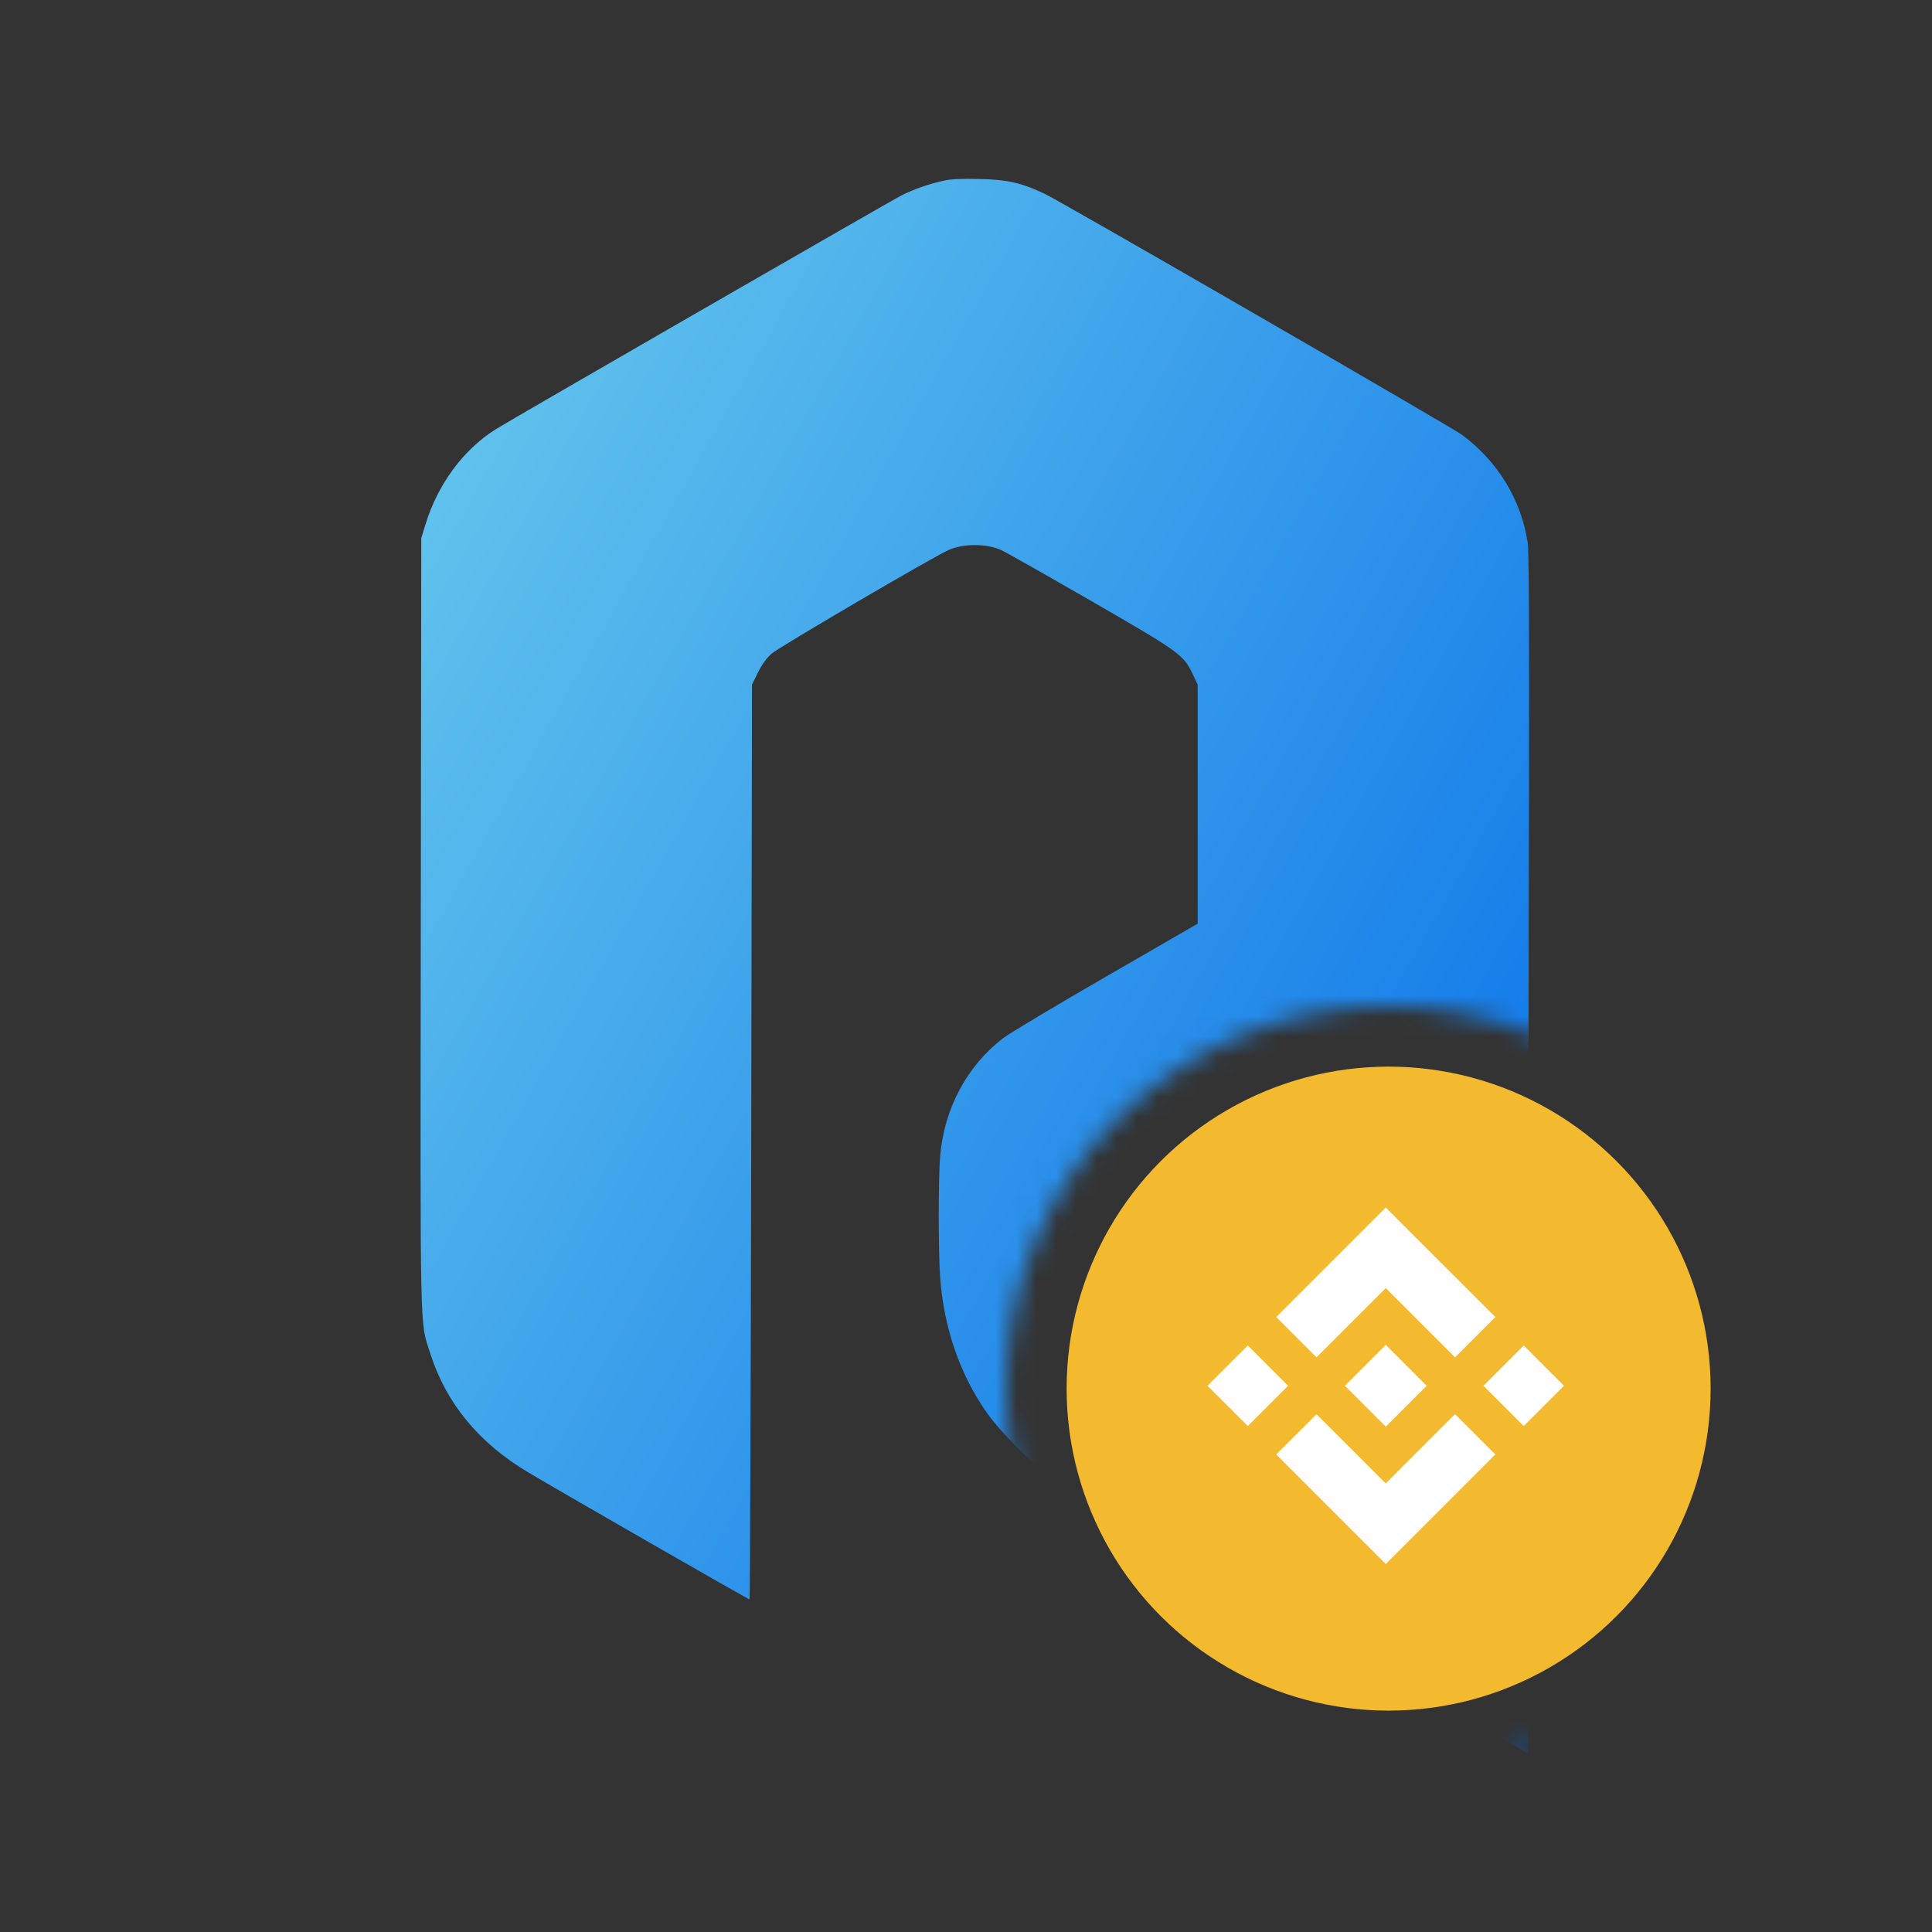 <svg width="96" height="96" viewBox="0 0 96 96" fill="none" xmlns="http://www.w3.org/2000/svg">
<rect x="0" y="0" width="96" height="96" fill="#333333" stroke="none"/>
<mask id="mask0" mask-type="alpha" maskUnits="userSpaceOnUse" x="0" y="0" width="96" height="96">
<path fill-rule="evenodd" clip-rule="evenodd" d="M96 48C96 21.49 74.51 0 48 0C21.49 0 0 21.49 0 48C0 74.51 21.49 96 48 96C74.51 96 96 74.51 96 48ZM69 88C79.493 88 88 79.493 88 69C88 58.507 79.493 50 69 50C58.507 50 50 58.507 50 69C50 79.493 58.507 88 69 88Z" fill="#C4C4C4"/>
</mask>
<g mask="url(#mask0)">
<path fill-rule="evenodd" clip-rule="evenodd" d="M46.883 8.979C46.141 9.146 45.416 9.399 44.817 9.698C44.268 9.972 25.31 20.898 24.61 21.343C23.011 22.361 21.753 24.068 21.148 26.04L20.932 26.745L20.909 45.84C20.884 66.956 20.854 65.594 21.378 67.245C22.167 69.728 23.793 71.702 26.254 73.165C28.191 74.317 37.206 79.49 37.245 79.473C37.269 79.462 37.306 69.23 37.328 56.734L37.367 34.015L37.661 33.419C37.858 33.021 38.082 32.709 38.335 32.483C38.692 32.164 46.363 27.671 47.134 27.33C47.871 27.004 49.008 27.003 49.741 27.328C49.93 27.411 51.907 28.529 54.134 29.812C58.614 32.393 58.808 32.532 59.263 33.493L59.514 34.023V39.96V45.896L54.975 48.517C52.479 49.958 50.179 51.333 49.866 51.571C48.064 52.941 46.928 55.05 46.719 57.414C46.622 58.504 46.621 62.186 46.717 63.496C46.9 65.992 47.71 68.327 49.049 70.218C49.688 71.121 51.141 72.592 52.024 73.231C52.526 73.594 75.462 86.921 75.89 87.099C76.047 87.164 76.031 73.458 75.874 72.556C75.365 69.641 73.822 67.238 71.41 65.605C71.109 65.401 69.533 64.469 67.908 63.532C66.283 62.596 64.954 61.806 64.954 61.776C64.954 61.747 66.598 60.774 68.608 59.614C70.619 58.454 72.441 57.372 72.658 57.21C74.162 56.088 75.243 54.498 75.778 52.623L75.949 52.023L75.973 39.775C75.991 30.757 75.973 27.372 75.906 26.94C75.578 24.82 74.438 22.949 72.662 21.616C72.17 21.246 52.773 10.041 51.923 9.636C50.764 9.083 50.056 8.923 48.636 8.892C47.742 8.873 47.241 8.898 46.883 8.979Z" fill="url(#paint0_linear)"/>
</g>
<circle cx="69" cy="69" r="16" fill="#F3BA2F"/>
<g clip-path="url(#clip0)">
<path d="M65.417 67.444L68.857 64.003L72.299 67.445L74.301 65.443L68.857 60L63.415 65.442L65.417 67.444L65.417 67.444ZM60 68.857L62.002 66.855L64.003 68.857L62.002 70.858L60 68.857ZM65.417 70.271L68.857 73.711L72.299 70.269L74.302 72.27L74.301 72.271L68.857 77.714L63.415 72.272L63.413 72.269L65.417 70.27L65.417 70.271ZM73.711 68.858L75.713 66.856L77.714 68.858L75.713 70.86L73.711 68.858Z" fill="white"/>
<path d="M70.887 68.856H70.888L68.857 66.825L67.356 68.325L67.183 68.498L66.828 68.854L66.825 68.856L66.828 68.859L68.857 70.889L70.888 68.858L70.889 68.857L70.887 68.856" fill="white"/>
</g>
<defs>
<linearGradient id="paint0_linear" x1="7.855" y1="28.451" x2="82.854" y2="70.842" gradientUnits="userSpaceOnUse">
<stop stop-color="#6CCDED"/>
<stop offset="1" stop-color="#026BE9"/>
</linearGradient>
<clipPath id="clip0">
<rect width="17.714" height="17.714" fill="white" transform="translate(60 60)"/>
</clipPath>
</defs>
</svg>
